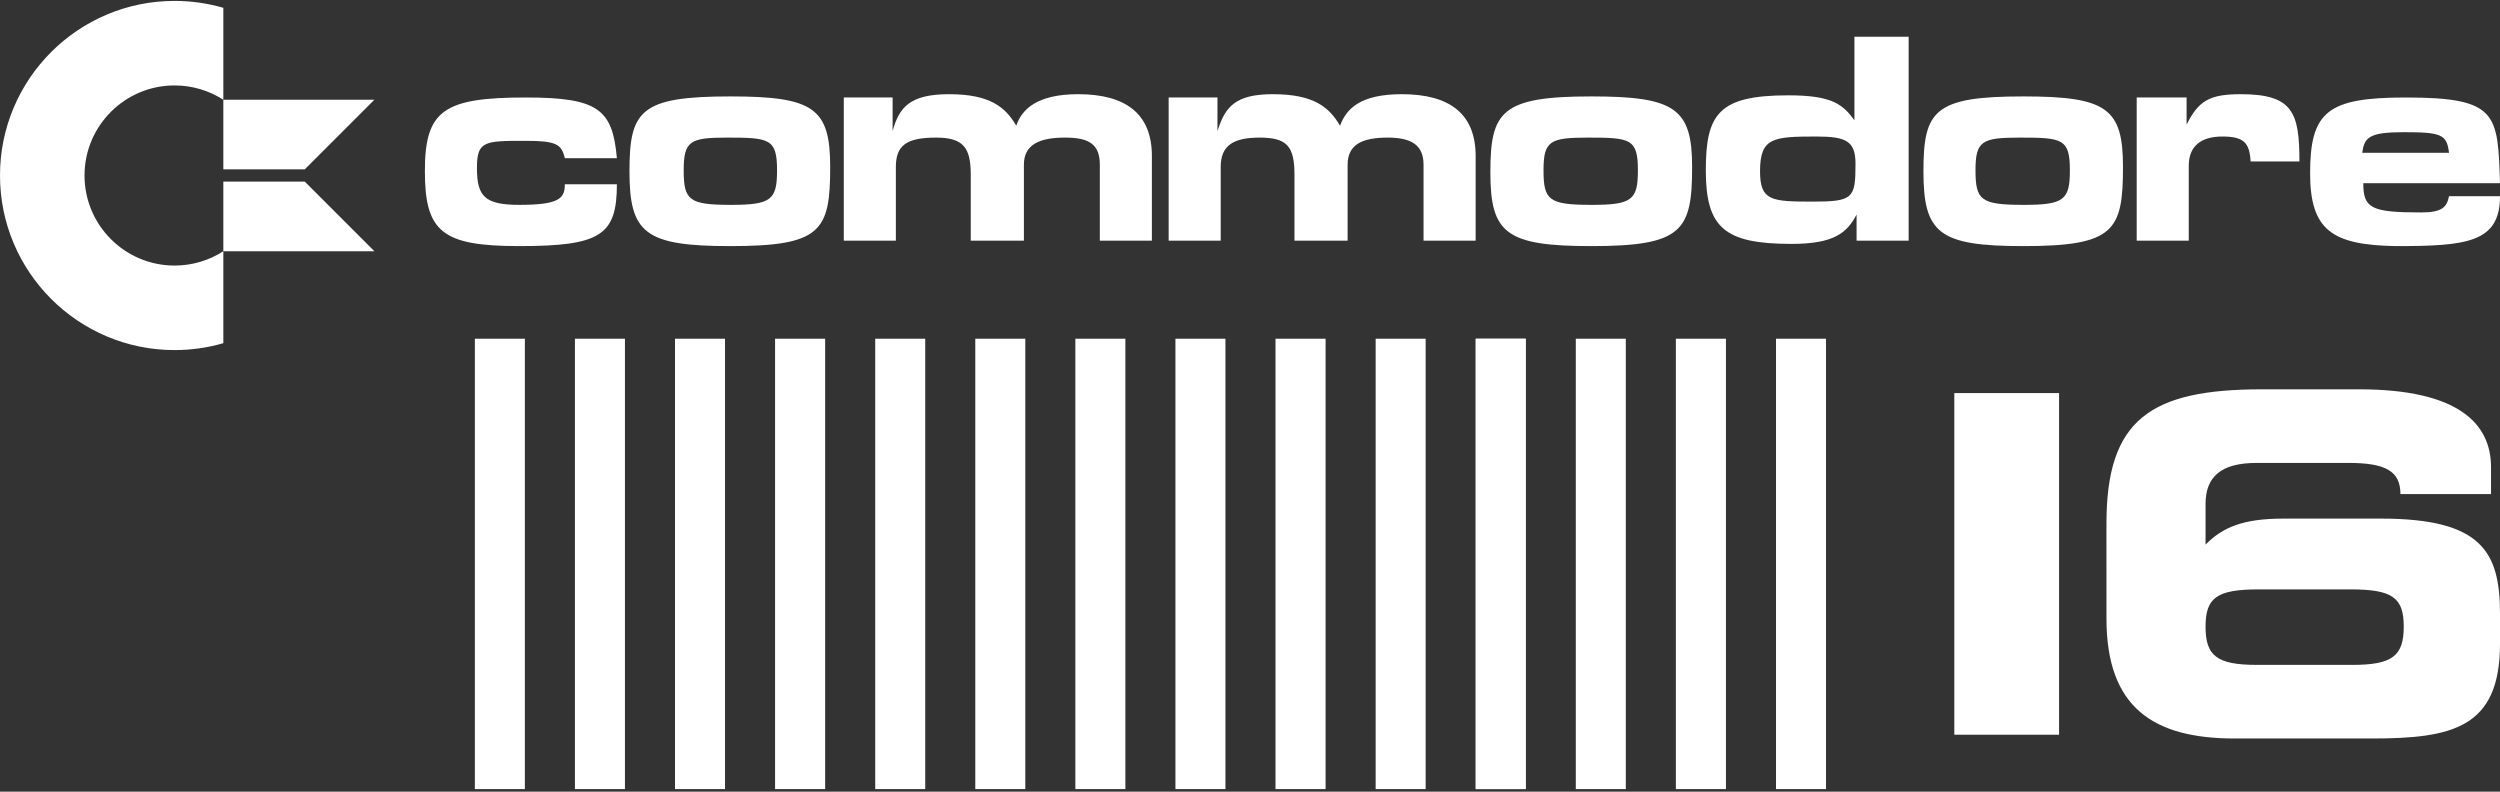 <svg clip-rule="evenodd" fill-rule="evenodd" stroke-linejoin="round" stroke-miterlimit="2" viewBox="0 0 600 190" xmlns="http://www.w3.org/2000/svg"><rect x="0" y="0" width="600" height="190" fill="#333333" stroke="none"/><g fill="#fff"><path d="m541.678 159.572c-9.626 0-12.344-2.152-12.344-9.173 0-6.908 2.605-8.947 12.797-8.947h21.97c10.192 0 12.797 2.039 12.797 8.947 0 7.021-2.718 9.173-12.344 9.173zm-36.126-11.098c0 21.29 11.179 28.764 30.77 28.764h32.908c19.478 0 30.77-2.604 30.77-22.762v-7.135c0-14.835-4.303-22.876-28.538-22.876h-23.442c-9.853 0-14.609 2.152-18.686 6.229v-9.739c0-6.456 3.624-9.853 12.231-9.853h22.083c8.833 0 12.457 1.925 12.457 7.474h21.743v-6.455c0-10.418-7.781-18.685-31.676-18.685h-23.281c-26.84 0-37.339 7.247-37.339 32.162z" fill-rule="nonzero"/><path d="m469.035 94.342h25.141v81.991h-25.141z" fill-rule="nonzero"/><path d="m53.601 82.361c-3.712 1.079-7.639 1.658-11.7 1.658-23.126 0-41.901-18.776-41.901-41.902s18.775-41.901 41.901-41.901c4.061 0 7.988.579 11.7 1.658v22.07c-3.372-2.177-7.389-3.442-11.7-3.442-11.929 0-21.615 9.686-21.615 21.615 0 11.93 9.686 21.615 21.615 21.615 4.311 0 8.328-1.264 11.7-3.441z"/><path d="m73.145 43.592h-19.544v16.712h36.256zm0-2.949 16.712-16.713h-36.256v16.713z"/><path d="m135.558 37.972h12.495c-1.039-11.715-4.429-14.573-21.86-14.573-19.793 0-24.222 3.117-24.222 17.691 0 14.585 4.169 17.974 22.651 17.974 19.522 0 23.431-2.61 23.431-14.845h-12.495c0 3.39-1.299 4.949-10.936 4.949-8.337 0-10.156-2.079-10.156-8.858 0-6.507 1.819-6.507 11.727-6.507 7.287 0 8.586.791 9.365 4.169z"/><path d="m292.191 23.399h-11.715v34.355h12.494v-17.703c0-5.197 3.118-7.027 9.366-7.027 6.519 0 8.337 2.09 8.337 8.857v15.873h12.755v-18.223c0-4.937 3.649-6.507 9.637-6.507 5.728 0 8.586 1.83 8.586 6.507v18.223h12.506v-20.302c0-10.144-6.247-14.845-17.703-14.845-9.896 0-13.286 3.39-14.845 7.559-2.61-4.429-6.247-7.559-16.144-7.559-9.117 0-11.455 3.13-13.274 8.858z"/><path d="m214.227 23.399h-11.716v34.355h12.495v-17.703c0-5.197 2.61-7.027 9.637-7.027 6.507 0 8.338 2.35 8.338 8.857v15.873h12.754v-18.223c0-4.937 3.898-6.507 9.885-6.507 5.728 0 8.338 1.57 8.338 6.507v18.223h12.495v-20.302c0-10.144-6.248-14.845-17.703-14.845-9.897 0-13.534 3.65-14.845 7.559-2.598-4.429-6.248-7.559-16.144-7.559-9.365 0-11.975 3.13-13.534 8.858z"/><path d="m524.782 23.399h-11.975v34.355h12.495v-17.963c0-4.677 2.869-7.027 8.078-7.027 5.208 0 6.507 1.559 6.767 5.988h11.715c0-11.716-1.559-16.145-14.054-16.145-7.546 0-10.156 1.571-13.026 7.299z"/><path d="m199.245 40.051c0-14.054-3.909-16.912-23.95-16.912-21.612 0-24.222 3.377-24.222 17.951 0 14.845 3.649 17.974 24.222 17.974 21.872 0 23.95-3.649 23.95-19.013zm-35.158.791c0-7.039 1.571-7.818 10.417-7.818 10.156 0 11.987.26 11.987 7.818 0 7.027-1.311 8.326-10.936 8.326-10.157 0-11.468-1.039-11.468-8.326z"/><path d="m406.11 40.051c0-14.054-4.157-16.912-24.21-16.912-21.612 0-24.21 3.637-24.21 18.211 0 14.585 3.637 17.714 24.21 17.714 21.872 0 24.21-3.649 24.21-19.013zm-35.665.791c0-7.039 1.57-7.818 10.676-7.818 10.156 0 11.975.26 11.975 7.818 0 7.027-1.299 8.326-10.936 8.326-10.416 0-11.715-1.039-11.715-8.326z"/><path d="m509.515 40.051c0-14.054-3.897-16.912-23.938-16.912-21.352 0-23.951 3.377-23.951 17.951 0 14.845 3.638 17.974 23.951 17.974 21.86 0 23.938-3.649 23.938-19.013zm-35.394.791c0-7.039 1.559-7.818 10.676-7.818 10.145 0 11.975.26 11.975 7.818 0 7.027-1.31 8.326-10.935 8.326-10.417 0-11.716-1.039-11.716-8.326z"/><path d="m445.061 8.814v20.041c-2.858-3.897-5.468-5.976-15.885-5.976-16.663 0-19.781 4.429-19.781 17.963 0 13.794 4.417 17.691 20.561 17.691 10.156 0 13.274-2.598 15.624-7.027v6.248h12.495v-48.94zm-9.118 23.95c7.027 0 9.377 1.039 9.377 6.507 0 8.338-.519 9.117-10.416 9.117-9.885 0-12.495-.259-12.495-7.298 0-8.066 3.13-8.326 13.534-8.326z"/><path d="m580.986 50.987c-11.975 0-13.794-1.04-13.794-7.027h32.808c-.52-16.652-.52-20.561-22.651-20.561-18.754 0-22.923 3.377-22.923 18.222 0 13.794 5.48 17.172 20.573 17.443 16.923 0 25.001-.791 25.001-11.975h-12.235c-.531 2.598-1.571 3.898-6.779 3.898zm-14.054-14.314c.52-3.649 1.559-4.948 9.885-4.948 9.129 0 10.417.519 10.948 4.948z"/><path d="m246.071 81.293v108.088h-12.001v-108.088z"/><path d="m222.053 81.293v108.088h-12.001v-108.088z"/><path d="m198.036 81.293v108.088h-12.017v-108.088z"/><path d="m174.002 81.293v108.088h-12.001v-108.088z"/><path d="m149.985 81.293v108.088h-12.002v-108.088z"/><path d="m125.967 81.293v108.088h-12.001v-108.088z"/><path d="m366.175 81.293v108.088h-12.001v-108.088z"/><path d="m342.158 81.293v108.088h-12.002v-108.088z"/><path d="m438.244 81.293v108.088h-12.001v-108.088z"/><path d="m318.14 81.293v108.088h-12.017v-108.088z"/><path d="m414.226 81.293v108.088h-12.016v-108.088z"/><path d="m294.107 81.293v108.088h-12.002v-108.088z"/><path d="m390.193 81.293v108.088h-12.001v-108.088z"/><path d="m270.089 81.293v108.088h-12.001v-108.088z"/><path d="m366.175 81.293v108.088h-12.001v-108.088z"/></g></svg>